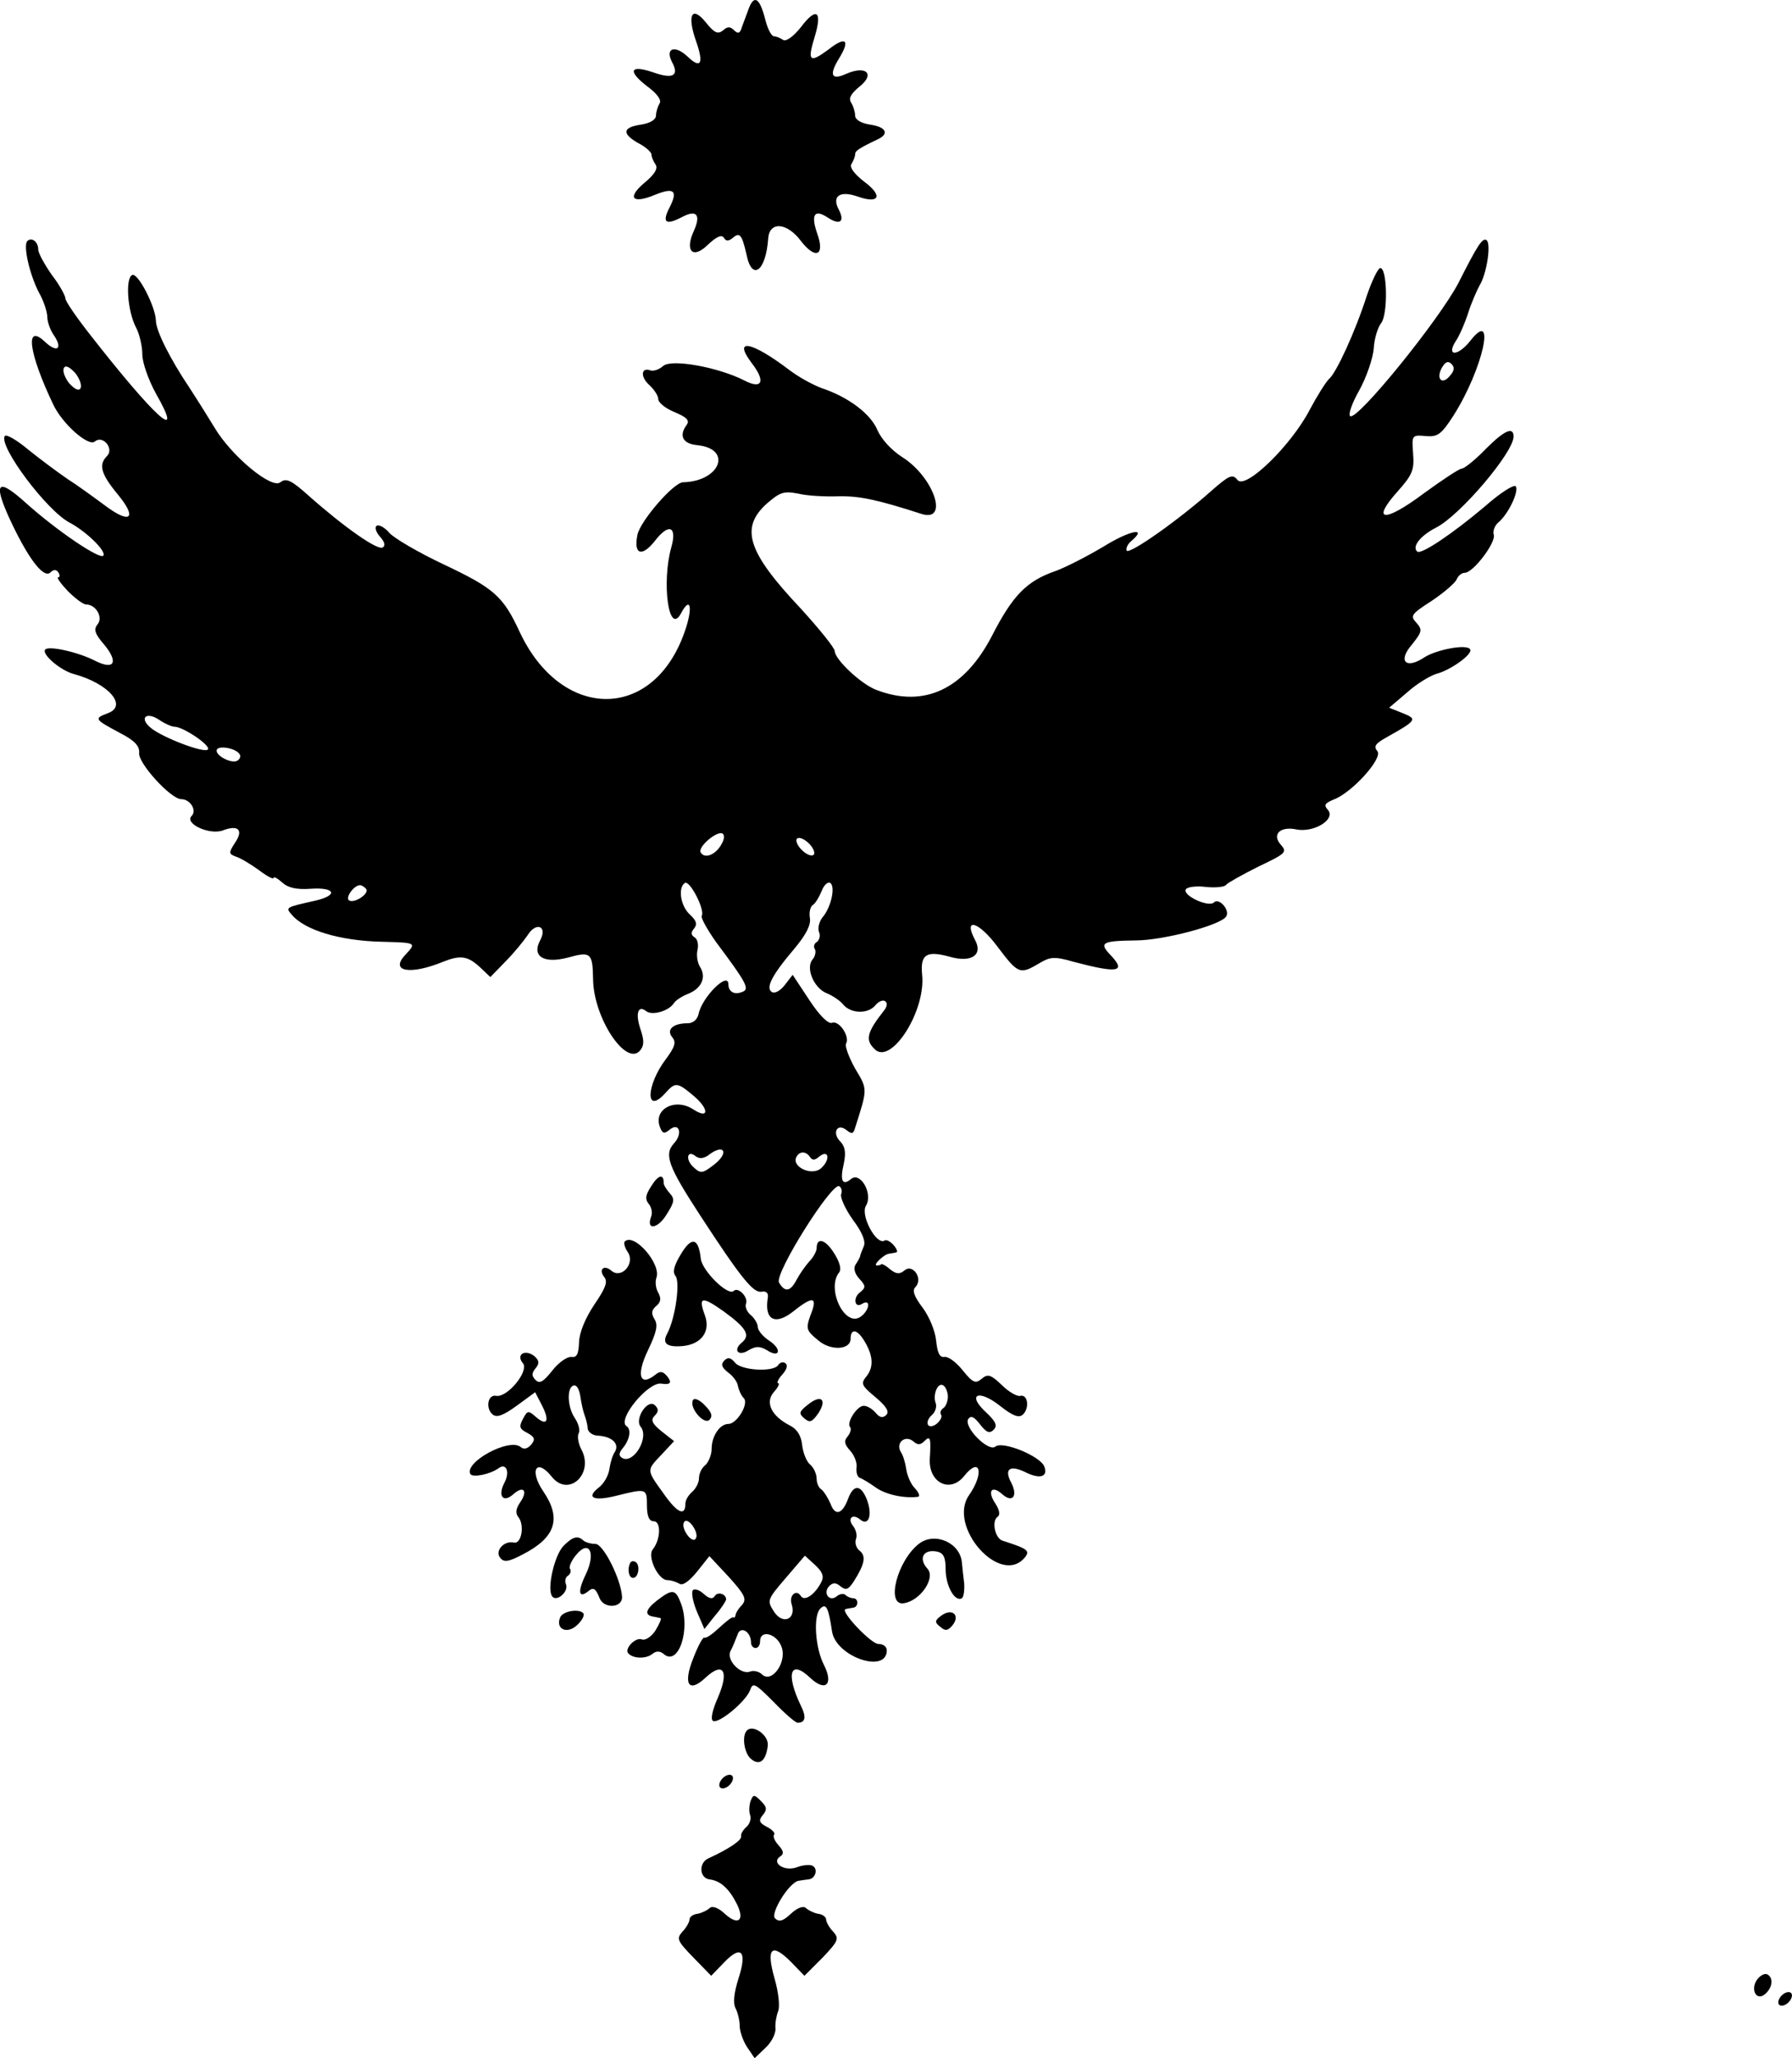 <?xml version="1.0" standalone="no"?>
<!DOCTYPE svg PUBLIC "-//W3C//DTD SVG 20010904//EN"
 "http://www.w3.org/TR/2001/REC-SVG-20010904/DTD/svg10.dtd">
<svg version="1.0" xmlns="http://www.w3.org/2000/svg"
 width="395.973pt" height="454.604pt" viewBox="0 0 395.973 454.604"
 preserveAspectRatio="xMidYMid meet">
<g transform="translate(-88.548,484.522) scale(0.1,-0.1)"
fill="#000000" stroke="none">
<path d="M2541 4829 c-5 -13 -12 -33 -16 -43 -4 -15 -9 -16 -17 -8 -9 9 -15 9
-25 0 -11 -9 -19 -6 -38 18 -31 38 -42 16 -21 -43 17 -49 10 -61 -20 -32 -27
25 -49 18 -34 -12 17 -31 3 -39 -40 -24 -52 18 -59 4 -15 -30 22 -16 33 -31
28 -38 -4 -7 -8 -19 -8 -27 0 -9 -13 -17 -33 -20 -41 -6 -43 -20 -6 -41 16 -8
29 -20 29 -25 0 -5 4 -15 9 -22 6 -9 -2 -22 -25 -41 -39 -33 -26 -47 24 -26
42 17 51 9 32 -28 -17 -33 -9 -40 26 -22 33 18 44 7 28 -29 -21 -45 -3 -64 30
-32 19 18 31 24 36 16 5 -8 10 -8 20 0 15 13 20 7 30 -37 12 -60 43 -37 48 36
3 38 42 35 73 -7 32 -41 53 -31 35 18 -14 41 -6 54 23 35 27 -18 39 -10 25 17
-16 30 2 43 42 29 48 -17 56 2 14 33 -22 17 -33 32 -28 39 4 7 8 16 8 21 0 8
7 13 51 34 25 12 17 27 -18 32 -20 3 -33 11 -33 20 0 8 -4 21 -9 29 -6 9 0 20
20 36 34 28 12 46 -31 27 -33 -15 -38 -2 -15 35 25 41 14 49 -25 18 -41 -30
-46 -25 -29 30 17 57 3 65 -31 20 -16 -20 -32 -32 -39 -28 -6 4 -15 8 -20 8
-6 0 -14 16 -19 35 -12 48 -24 58 -36 29z"/>
<path d="M946 4313 c-10 -10 5 -74 25 -113 11 -19 19 -44 19 -55 0 -11 7 -30
15 -41 20 -30 6 -39 -21 -13 -44 41 -35 -26 19 -139 20 -43 78 -94 92 -82 18
15 43 -16 27 -32 -19 -19 -14 -39 23 -84 45 -54 29 -68 -28 -25 -23 17 -60 44
-82 58 -22 15 -61 44 -87 65 -25 21 -49 35 -52 30 -14 -22 92 -164 143 -191
36 -19 81 -62 75 -73 -7 -10 -103 55 -171 116 -62 56 -73 47 -38 -31 40 -87
75 -135 91 -123 8 8 14 8 19 0 3 -5 3 -10 -1 -10 -4 0 5 -13 21 -30 16 -16 34
-30 41 -30 21 0 38 -28 25 -44 -9 -11 -6 -21 15 -45 32 -39 22 -57 -21 -35
-37 19 -104 34 -110 24 -7 -11 36 -47 65 -54 76 -21 118 -70 74 -86 -31 -12
-31 -13 27 -44 33 -17 43 -29 42 -44 -3 -22 70 -102 93 -102 20 0 35 -25 23
-37 -17 -17 40 -43 69 -32 34 13 46 1 27 -27 -15 -23 -14 -25 2 -31 10 -3 33
-17 51 -30 17 -13 32 -21 32 -17 0 4 9 -1 19 -10 13 -12 32 -16 62 -14 55 4
63 -14 12 -26 -67 -15 -67 -15 -53 -31 28 -34 106 -58 200 -60 76 -2 76 -2 51
-29 -35 -37 11 -45 84 -15 38 15 54 13 82 -13 l22 -21 33 34 c19 19 40 45 49
58 19 31 45 21 28 -11 -19 -35 8 -52 61 -38 51 14 55 11 56 -48 1 -85 73 -194
104 -157 9 11 9 22 1 46 -12 35 -6 55 12 41 13 -11 51 0 62 18 4 6 18 15 31
20 30 12 41 37 26 60 -6 10 -8 27 -5 38 2 11 0 23 -7 27 -8 5 -8 11 -1 19 8
10 5 18 -9 31 -21 19 -27 60 -11 70 11 6 45 -60 37 -73 -2 -4 12 -30 32 -58
68 -91 75 -104 57 -110 -17 -7 -30 1 -30 17 0 30 -59 -29 -66 -66 -3 -12 -12
-20 -24 -20 -32 0 -48 -14 -34 -31 9 -11 6 -21 -14 -48 -44 -58 -46 -124 -2
-76 23 26 27 25 64 -6 34 -29 33 -52 -2 -29 -40 26 -89 0 -73 -40 5 -13 9 -15
20 -6 22 19 31 -7 11 -29 -23 -25 -13 -51 58 -160 90 -138 117 -171 135 -168
11 2 16 -3 14 -14 -8 -49 17 -61 57 -29 44 35 54 32 37 -10 -10 -28 -9 -33 17
-54 27 -24 72 -22 72 3 0 22 13 22 28 -1 22 -34 24 -61 7 -82 -13 -16 -11 -20
20 -46 24 -20 31 -32 24 -39 -8 -8 -15 -6 -24 5 -7 8 -18 15 -26 15 -15 0 -39
-38 -30 -47 3 -4 1 -12 -5 -20 -9 -10 -8 -18 5 -32 10 -11 16 -28 14 -38 -1
-10 2 -20 7 -22 6 -2 21 -11 35 -21 22 -16 63 -25 94 -21 5 1 2 9 -7 19 -9 9
-17 28 -19 42 -2 14 -7 31 -12 38 -12 20 9 38 27 24 10 -9 16 -9 25 0 13 13
15 8 12 -39 -3 -53 45 -77 76 -38 35 44 45 7 11 -42 -49 -69 69 -203 123 -138
12 15 7 19 -49 37 -17 5 -25 44 -11 53 6 4 4 15 -5 29 -19 28 -8 42 16 20 22
-19 34 -3 19 26 -16 30 -4 40 30 24 33 -17 52 -11 43 12 -9 23 -92 57 -108 44
-15 -13 -71 43 -60 61 6 8 13 5 26 -12 14 -18 21 -21 30 -12 9 9 5 18 -16 38
-44 40 -18 53 30 15 28 -22 41 -27 50 -20 16 14 12 46 -5 42 -7 -2 -26 9 -41
24 -24 23 -31 25 -44 14 -14 -12 -20 -9 -42 18 -14 18 -32 31 -40 30 -11 -2
-16 8 -19 36 -2 21 -15 53 -30 73 -19 25 -23 38 -16 45 18 18 -5 53 -24 37
-11 -9 -18 -8 -31 2 -9 8 -18 13 -20 12 -1 -2 -6 -3 -10 -3 -10 0 16 25 27 26
6 1 13 2 16 3 4 0 1 8 -6 16 -7 8 -16 13 -20 10 -18 -11 -54 56 -41 77 16 26
-12 76 -33 59 -19 -16 -25 -4 -16 34 5 24 3 37 -7 48 -20 19 -8 43 13 26 11
-9 15 -8 18 2 29 91 29 87 1 134 -14 25 -23 50 -20 55 9 15 -15 52 -31 46 -8
-3 -27 15 -50 50 l-37 56 -17 -22 c-10 -13 -22 -20 -29 -16 -14 9 -1 36 50 96
26 31 37 53 34 68 -2 12 1 24 6 28 6 3 14 17 20 31 5 13 13 21 19 18 12 -8 2
-54 -17 -76 -7 -9 -11 -23 -8 -32 4 -8 1 -18 -4 -22 -6 -3 -9 -11 -5 -16 3 -5
1 -16 -5 -23 -16 -19 3 -64 32 -75 12 -5 29 -16 36 -25 17 -20 55 -21 71 -1
17 20 35 7 18 -13 -37 -47 -41 -64 -20 -84 36 -37 114 84 105 165 -4 44 9 53
61 39 48 -14 74 4 56 37 -27 51 8 41 49 -14 46 -61 50 -63 92 -38 25 15 34 16
76 4 98 -26 118 -23 83 14 -27 28 -20 32 55 33 61 0 189 34 200 53 9 14 -16
42 -27 31 -12 -12 -71 16 -62 29 3 5 23 8 45 5 21 -2 41 0 44 5 3 4 35 22 71
40 61 29 64 32 50 48 -21 23 -2 42 35 34 38 -7 86 22 69 43 -10 11 -7 15 12
23 41 15 110 92 97 107 -9 11 -4 17 21 31 66 37 68 40 35 53 l-30 12 40 34
c21 19 51 37 65 41 31 8 81 44 74 54 -7 12 -72 0 -100 -17 -41 -28 -61 -10
-29 27 23 29 24 33 10 49 -14 15 -11 19 34 48 27 18 51 39 55 47 3 8 11 15 18
15 19 0 71 69 64 85 -2 7 2 19 10 26 22 18 46 68 39 80 -4 5 -34 -14 -68 -44
-71 -60 -142 -108 -150 -100 -12 11 7 35 42 53 53 27 171 166 171 201 0 23
-21 13 -60 -26 -24 -25 -49 -45 -55 -45 -5 0 -43 -25 -84 -55 -87 -65 -117
-62 -57 5 32 36 37 47 34 83 -3 41 -3 42 28 39 26 -2 34 3 61 45 65 102 96
241 37 165 -28 -35 -54 -34 -31 1 8 12 20 40 27 62 7 22 19 49 25 60 16 26 26
93 15 100 -9 5 -19 -10 -62 -95 -43 -82 -223 -304 -239 -294 -5 3 4 29 20 57
16 29 30 70 32 92 1 22 9 47 16 56 16 19 14 125 -2 122 -5 -1 -18 -28 -29 -60
-26 -81 -68 -172 -84 -185 -7 -7 -26 -37 -42 -67 -40 -78 -142 -178 -160 -156
-11 14 -18 11 -59 -25 -72 -64 -180 -140 -186 -131 -2 5 2 14 10 21 38 32 -3
24 -61 -12 -37 -22 -84 -46 -106 -54 -64 -22 -95 -54 -141 -144 -61 -117 -149
-159 -254 -119 -34 12 -93 68 -93 86 0 7 -34 49 -75 94 -118 125 -135 178 -75
232 29 25 37 28 69 22 20 -5 60 -7 89 -6 46 1 85 -7 184 -39 61 -19 27 81 -42
125 -25 16 -47 40 -56 61 -15 35 -63 72 -123 92 -19 7 -50 24 -70 39 -84 64
-127 73 -85 17 32 -41 24 -60 -16 -39 -57 29 -160 48 -179 32 -9 -8 -21 -12
-28 -10 -21 8 -23 -14 -3 -32 11 -10 20 -24 20 -31 0 -8 16 -21 36 -29 26 -11
34 -18 27 -28 -18 -24 -9 -42 23 -45 79 -8 51 -80 -31 -82 -21 0 -95 -86 -101
-116 -9 -44 10 -50 39 -13 30 39 49 32 36 -14 -22 -78 -6 -197 21 -147 24 45
27 6 4 -52 -73 -187 -270 -181 -360 11 -37 80 -57 97 -169 150 -55 26 -108 57
-119 69 -10 12 -23 19 -28 16 -5 -3 -2 -14 7 -24 10 -11 13 -20 6 -24 -11 -7
-84 44 -162 113 -40 36 -51 41 -64 31 -19 -16 -108 58 -145 120 -14 23 -39 63
-56 89 -43 64 -74 126 -74 148 -1 31 -39 105 -52 101 -16 -6 -11 -80 8 -116 8
-15 14 -42 14 -60 0 -18 14 -57 30 -86 65 -114 -1 -55 -147 132 -29 37 -53 72
-53 78 0 6 -13 30 -30 52 -16 23 -30 48 -30 56 0 17 -14 28 -24 19z m3144
-297 c-17 -22 -32 -9 -19 16 8 14 14 17 22 9 7 -7 6 -15 -3 -25z m-3027 -29
c-4 -6 -13 -1 -25 12 -10 13 -15 28 -11 34 4 6 13 1 25 -12 10 -13 15 -28 11
-34z m208 -747 c19 0 80 -41 74 -50 -6 -10 -101 26 -127 48 -25 21 -10 36 18
18 13 -9 29 -16 35 -16z m144 -61 c3 -4 1 -10 -5 -14 -13 -8 -52 13 -45 25 6
9 43 2 50 -11z m1065 -198 c-12 -23 -37 -34 -46 -19 -8 12 36 49 48 42 5 -3 4
-13 -2 -23z m204 -23 c-3 -5 -14 -2 -25 8 -10 9 -16 21 -13 26 3 5 14 2 25 -8
10 -9 16 -21 13 -26z m-989 -77 c6 -11 -29 -33 -39 -24 -7 7 12 33 25 33 4 0
10 -4 14 -9z m770 -607 c-27 -21 -31 -22 -47 -7 -19 17 -14 40 5 24 8 -6 19
-5 31 5 32 23 42 3 11 -22z m210 16 c5 -8 11 -8 20 0 22 18 26 -6 5 -25 -21
-19 -68 4 -54 26 7 12 21 11 29 -1z m69 -83 c-2 -7 9 -32 26 -56 21 -28 29
-48 24 -59 -4 -10 -8 -19 -8 -22 -1 -3 -5 -11 -10 -18 -5 -8 -2 -20 8 -31 15
-16 15 -20 1 -31 -15 -12 -11 -35 5 -25 21 13 17 -15 -4 -29 -35 -22 -75 64
-46 99 5 7 1 23 -12 43 -19 30 -38 35 -38 10 0 -6 -7 -20 -17 -30 -9 -10 -21
-28 -27 -39 -14 -27 -26 -29 -39 -7 -12 18 117 223 133 213 5 -3 7 -11 4 -18z
m236 -447 c0 -10 -5 -22 -10 -25 -6 -4 -8 -10 -5 -15 3 -4 -2 -13 -9 -19 -8
-7 -17 -8 -20 -3 -3 6 1 15 9 22 7 6 11 18 8 26 -7 19 5 47 17 39 5 -3 10 -15
10 -25z"/>
<path d="M2325 2226 c-13 -20 -15 -29 -6 -40 6 -7 9 -20 5 -29 -11 -30 15 -26
34 5 18 28 19 35 7 48 -7 8 -14 19 -13 23 0 20 -12 17 -27 -7z"/>
<path d="M2266 2103 c-3 -3 0 -14 7 -24 16 -25 -14 -59 -36 -41 -17 15 -30 3
-16 -14 8 -10 2 -25 -22 -60 -20 -30 -33 -61 -34 -83 -1 -27 -5 -35 -17 -33
-9 1 -28 -12 -42 -30 -20 -25 -28 -30 -37 -21 -9 9 -9 15 0 26 9 11 8 17 -3
27 -21 16 -41 3 -25 -16 14 -17 -34 -76 -59 -72 -19 4 -24 -28 -8 -41 9 -8 24
-2 53 19 l41 30 15 -29 c18 -35 11 -47 -14 -25 -16 14 -18 14 -28 -5 -9 -17
-8 -22 10 -31 16 -9 18 -14 8 -26 -8 -9 -16 -11 -23 -5 -25 21 -126 -34 -111
-60 6 -8 44 0 62 13 17 13 26 -8 13 -32 -15 -29 -3 -45 19 -26 23 21 34 9 16
-17 -10 -15 -11 -24 -4 -33 14 -17 7 -60 -10 -56 -22 5 -43 -19 -30 -34 8 -10
18 -9 50 8 72 37 86 79 45 139 -32 47 -15 75 19 32 37 -46 94 7 65 61 -7 13
-9 29 -6 35 4 6 0 22 -9 35 -17 26 -17 71 0 71 6 0 11 -11 13 -25 2 -14 6 -32
9 -40 3 -8 7 -22 7 -30 1 -8 11 -16 24 -16 30 -2 47 -18 36 -36 -5 -7 -10 -24
-12 -38 -2 -14 -12 -32 -24 -41 -28 -22 -11 -30 38 -18 68 17 69 17 69 -21 0
-24 5 -35 15 -35 17 0 15 -41 -2 -62 -13 -16 12 -68 32 -68 8 0 20 -4 27 -8 7
-5 22 6 39 27 l27 34 43 -46 c36 -40 40 -49 29 -62 -8 -8 -14 -18 -14 -22 -1
-5 -3 -7 -5 -5 -3 1 -16 -9 -31 -23 -15 -14 -29 -24 -33 -22 -3 2 -14 -18 -24
-44 -24 -59 -11 -80 27 -44 39 36 52 14 27 -44 -12 -27 -17 -48 -11 -52 12 -7
72 42 82 68 6 18 11 15 52 -26 24 -25 48 -46 53 -46 17 0 20 12 7 38 -34 71
-23 103 21 61 34 -32 52 -14 30 29 -19 37 -24 108 -8 124 13 13 18 3 26 -50 8
-56 121 -95 121 -42 0 8 -8 14 -18 14 -15 -2 -87 74 -73 77 3 1 11 2 16 3 13
1 13 21 1 21 -5 0 -13 3 -17 7 -4 4 -13 3 -20 -3 -16 -13 -31 8 -16 23 8 8 15
8 25 -1 12 -9 17 -7 29 11 24 38 28 56 13 68 -8 6 -11 18 -8 26 3 8 0 20 -6
28 -14 17 -2 29 15 15 19 -16 28 10 15 44 -13 33 -29 34 -41 3 -13 -36 -29
-40 -39 -13 -6 14 -15 28 -20 32 -6 3 -11 14 -11 24 0 10 -6 24 -14 31 -8 6
-16 26 -18 43 -2 21 -11 35 -26 43 -42 21 -57 52 -36 75 9 10 13 19 9 19 -4 0
0 9 9 19 10 11 13 21 7 25 -5 4 -12 2 -16 -4 -10 -16 -81 -12 -95 5 -10 12
-16 13 -24 5 -8 -8 -6 -15 8 -26 11 -8 21 -21 22 -30 2 -9 7 -21 13 -27 12
-12 -15 -57 -34 -57 -19 0 -37 -27 -37 -55 0 -13 -7 -30 -14 -36 -8 -6 -14
-19 -14 -29 0 -10 -7 -23 -15 -30 -8 -7 -15 -18 -15 -26 0 -29 -18 -21 -48 22
-39 54 -38 51 -4 87 l27 29 -28 22 c-21 17 -24 25 -15 34 9 9 9 15 1 23 -16
16 -46 -30 -32 -47 20 -24 -16 -84 -41 -69 -8 5 -7 11 2 22 15 18 19 41 8 48
-22 14 48 99 77 94 20 -3 24 2 13 16 -10 12 -16 12 -26 4 -35 -28 -43 -1 -17
53 19 40 23 56 15 69 -8 13 -7 20 3 29 11 9 12 17 5 30 -6 10 -7 25 -4 33 11
30 -49 100 -70 80z m157 -656 c-3 -6 -11 -3 -19 8 -7 10 -11 22 -7 28 3 6 11
3 19 -8 7 -10 11 -22 7 -28z m277 -97 c-14 -27 -37 -43 -45 -30 -10 16 -27 1
-20 -19 10 -33 -20 -45 -39 -16 -16 25 -16 26 26 75 l42 49 23 -21 c16 -15 20
-25 13 -38z m-155 -133 c0 -7 5 -12 10 -12 6 0 10 7 10 15 0 27 38 17 48 -14
11 -34 -23 -80 -44 -59 -6 6 -18 9 -26 6 -21 -8 -54 26 -43 46 5 9 11 25 15
35 6 21 30 8 30 -17z"/>
<path d="M2390 2075 c-15 -25 -19 -39 -12 -48 11 -13 0 -93 -18 -127 -12 -22
-2 -31 34 -28 42 4 62 33 49 68 -15 41 -7 43 41 9 51 -37 60 -53 41 -69 -21
-17 -8 -32 15 -17 16 9 24 9 40 0 29 -19 34 2 5 21 -14 9 -25 23 -25 30 0 7
-7 19 -15 26 -9 7 -14 19 -11 26 5 14 -17 37 -27 28 -12 -13 -70 44 -73 71 -5
46 -20 50 -44 10z"/>
<path d="M2417 1753 c-10 -16 24 -56 36 -44 8 8 5 17 -10 32 -11 12 -23 17
-26 12z"/>
<path d="M2670 1742 c-19 -15 -20 -19 -7 -30 12 -10 17 -8 31 12 20 31 5 42
-24 18z"/>
<path d="M2131 1431 c-20 -20 -37 -93 -26 -111 9 -15 38 9 31 26 -3 7 -1 16 5
19 5 4 7 10 4 15 -3 4 3 18 13 30 29 36 45 6 22 -42 -19 -39 -16 -55 6 -37 11
9 16 5 24 -15 9 -25 51 -23 50 2 -2 38 -41 117 -59 117 -11 0 -23 4 -27 8 -12
11 -23 8 -43 -12z"/>
<path d="M2917 1436 c-49 -37 -75 -139 -34 -132 37 6 70 56 52 76 -21 23 -9
44 21 38 14 -3 19 -12 19 -39 0 -36 20 -73 36 -64 4 3 6 18 5 33 -2 15 -4 35
-5 45 -3 44 -59 69 -94 43z"/>
<path d="M2278 1393 c-7 -14 -3 -33 6 -33 12 -1 17 28 6 35 -5 3 -10 2 -12 -2z"/>
<path d="M2416 1332 c-3 -6 1 -27 10 -48 l16 -37 23 29 c14 16 24 32 25 36 0
13 -19 18 -25 8 -5 -8 -13 -6 -25 5 -10 9 -21 12 -24 7z"/>
<path d="M2336 1309 c-25 -20 -27 -32 -5 -35 5 -1 11 -2 14 -3 3 0 -2 -12 -11
-27 -9 -14 -23 -23 -30 -20 -14 6 -40 -21 -30 -31 11 -12 40 -12 53 -1 9 7 17
7 26 -1 32 -26 59 56 37 113 -12 32 -19 32 -54 5z"/>
<path d="M2123 1272 c-10 -25 15 -37 37 -17 11 10 17 21 15 26 -8 12 -47 6
-52 -9z"/>
<path d="M2966 1277 c-15 -11 -16 -15 -3 -25 11 -10 17 -9 27 3 18 22 0 39
-24 22z"/>
<path d="M2536 1023 c-12 -12 -6 -51 9 -63 19 -16 33 -4 37 29 3 23 -32 48
-46 34z"/>
<path d="M2481 916 c-7 -8 -8 -17 -3 -20 6 -3 15 1 21 8 7 8 8 17 3 20 -6 3
-15 -1 -21 -8z"/>
<path d="M2544 867 c-3 -9 -4 -23 -1 -31 3 -8 -1 -20 -8 -26 -8 -7 -13 -16
-12 -21 2 -8 -25 -27 -73 -49 -21 -10 -19 -43 3 -46 25 -3 44 -21 61 -55 18
-37 2 -48 -28 -20 -13 12 -26 17 -32 12 -5 -5 -17 -11 -27 -13 -10 -1 -18 -7
-18 -13 0 -5 -7 -18 -16 -27 -13 -15 -11 -20 25 -57 l39 -40 28 29 c39 41 52
25 32 -36 -10 -32 -12 -54 -6 -65 5 -10 9 -27 9 -39 0 -11 7 -32 16 -46 l17
-25 24 23 c13 12 23 31 22 43 -1 11 2 28 6 38 4 10 1 41 -8 72 -19 67 -7 80
36 37 l30 -31 40 40 c35 37 37 42 24 57 -9 9 -16 22 -16 27 0 6 -8 12 -18 13
-10 2 -22 8 -27 13 -6 5 -19 0 -33 -13 -17 -16 -26 -19 -35 -10 -11 11 32 81
53 83 5 1 14 2 21 3 15 1 22 23 9 30 -5 3 -21 2 -34 -3 -28 -11 -59 10 -37 24
8 5 7 12 -4 24 -9 10 -13 20 -10 24 3 3 -4 11 -16 17 -17 9 -19 14 -9 26 10
12 9 18 -4 31 -15 15 -17 15 -23 0z"/>
<path d="M4770 475 c-18 -21 -5 -51 15 -35 17 14 20 36 6 44 -5 3 -14 -1 -21
-9z"/>
<path d="M4821 436 c-7 -8 -8 -17 -3 -20 6 -3 15 1 21 8 7 8 8 17 3 20 -6 3
-15 -1 -21 -8z"/>
</g>
</svg>
